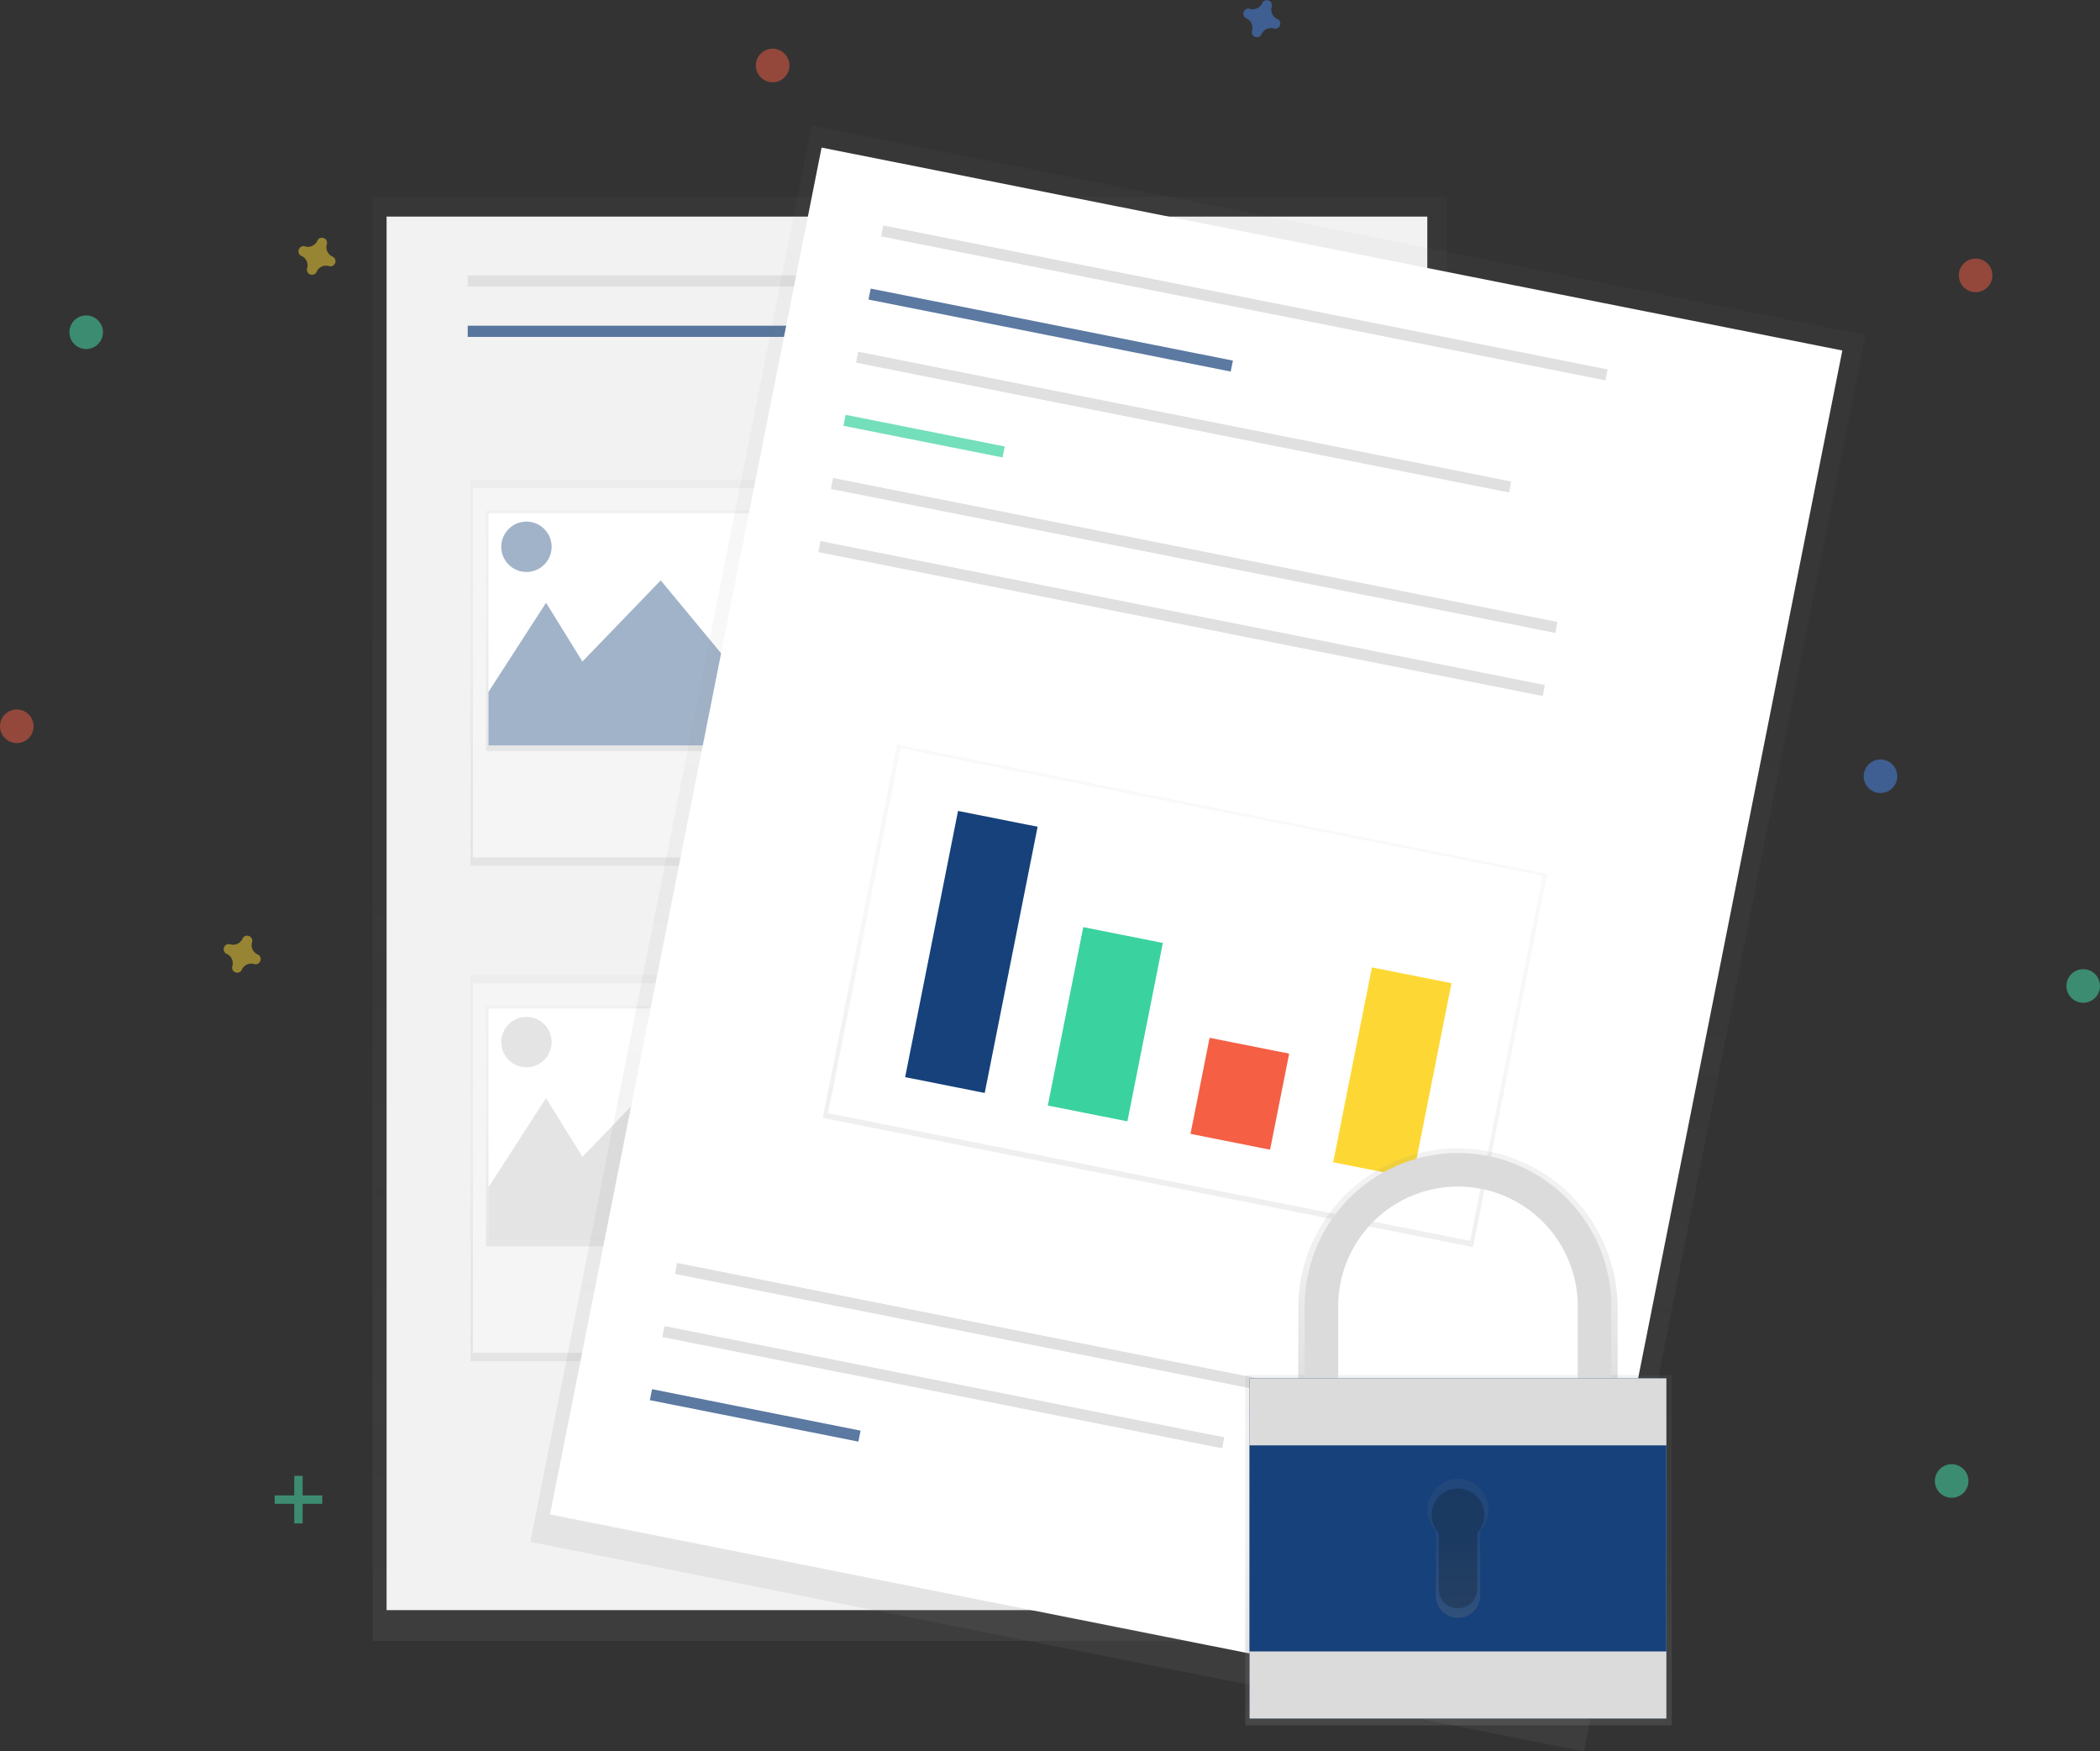 <?xml version="1.0" encoding="utf-8"?>
<svg id="e8f68bdd-4984-4f2e-95b7-7fc8ec281257" data-name="Layer 1" width="918.14" height="765.54" viewBox="0 0 918.14 765.54" xmlns="http://www.w3.org/2000/svg" xmlns:xlink="http://www.w3.org/1999/xlink">
  <rect x="0" y="0" width="918.14" height="765.54" fill="#333333" stroke="none"/>
  <defs>
    <linearGradient id="27aa7b70-b106-4a00-be67-693c8380e41d" x1="397.74" y1="717.25" x2="397.74" y2="86.11" gradientUnits="userSpaceOnUse">
      <stop offset="0" stop-color="gray" stop-opacity="0.25"/>
      <stop offset="0.54" stop-color="gray" stop-opacity="0.12"/>
      <stop offset="1" stop-color="gray" stop-opacity="0.1"/>
    </linearGradient>
    <linearGradient id="46a816da-c484-41ec-8a6f-fbf14454d910" x1="288.88" y1="378.44" x2="288.88" y2="209.65" xlink:href="#27aa7b70-b106-4a00-be67-693c8380e41d"/>
    <linearGradient id="32b634d8-28f1-48d9-a868-f602a2cad942" x1="288.88" y1="328.29" x2="288.88" y2="223.1" xlink:href="#27aa7b70-b106-4a00-be67-693c8380e41d"/>
    <clipPath id="7a4c6aff-0be0-461b-a111-b3ae1b8fbf73" transform="translate(-140.93 -67.23)">
      <rect id="8cc91f6d-19b0-43cc-9c18-2faa83ac34ba" data-name="&lt;Rectangle&gt;" x="354.51" y="291.55" width="150.6" height="101.52" fill="#fff"/>
    </clipPath>
    <linearGradient id="38f1cb81-8fac-4205-a0ff-a33ac00d354c" x1="288.88" y1="594.94" x2="288.88" y2="426.14" xlink:href="#27aa7b70-b106-4a00-be67-693c8380e41d"/>
    <linearGradient id="6fc01aaf-135e-403e-a209-43b2a4fe59f1" x1="288.88" y1="544.79" x2="288.88" y2="439.6" xlink:href="#27aa7b70-b106-4a00-be67-693c8380e41d"/>
    <clipPath id="79ce363a-d134-40e4-9f82-b96d04a36978" transform="translate(-140.93 -67.23)">
      <rect id="5b44e697-61fe-43bd-9a58-5f3e41301748" data-name="&lt;Rectangle&gt;" x="354.51" y="508.05" width="150.6" height="101.52" fill="#fff"/>
    </clipPath>
    <linearGradient id="54803c44-522d-4b9e-9a34-f1f7b43e8483" x1="671.57" y1="760.34" x2="671.57" y2="129.2" gradientTransform="translate(1109.43 -194.1) rotate(90)" xlink:href="#27aa7b70-b106-4a00-be67-693c8380e41d"/>
    <linearGradient id="089a6a47-adaa-499b-aefb-cd6464b62fb8" x1="670.96" y1="553.63" x2="670.96" y2="387.28" gradientTransform="translate(1129.51 -168.41) rotate(90)" xlink:href="#27aa7b70-b106-4a00-be67-693c8380e41d"/>
    <linearGradient id="fd8d88e0-7826-450d-9e0b-001d1be709c2" x1="637.66" y1="754.12" x2="637.66" y2="601.05" xlink:href="#27aa7b70-b106-4a00-be67-693c8380e41d"/>
    <linearGradient id="8d1793c5-b76e-44e2-a52e-569460402331" x1="778.37" y1="673.86" x2="778.37" y2="569.13" xlink:href="#27aa7b70-b106-4a00-be67-693c8380e41d"/>
    <linearGradient id="4745700d-8097-45ff-9f71-625443fc4ad8" x1="778.37" y1="774.41" x2="778.37" y2="713.66" xlink:href="#27aa7b70-b106-4a00-be67-693c8380e41d"/>
  </defs>
  <title>secure data</title>
  <g opacity="0.5">
    <rect x="162.9" y="86.11" width="469.69" height="631.14" fill="url(#27aa7b70-b106-4a00-be67-693c8380e41d)"/>
  </g>
  <rect x="169.02" y="94.67" width="455.01" height="609.12" fill="#f2f2f2"/>
  <rect x="204.49" y="120.36" width="156.56" height="4.89" fill="#e0e0e0"/>
  <rect x="204.49" y="142.37" width="156.56" height="4.89" fill="#16417a" opacity="0.7"/>
  <rect x="384.29" y="120.36" width="156.56" height="4.89" fill="#e0e0e0"/>
  <rect x="408.75" y="259.8" width="156.56" height="4.89" fill="#e0e0e0"/>
  <rect x="412.42" y="273.25" width="156.56" height="4.89" fill="#e0e0e0"/>
  <rect x="419.76" y="286.7" width="156.56" height="4.89" fill="#e0e0e0"/>
  <rect x="408.75" y="476.29" width="156.56" height="4.89" fill="#e0e0e0"/>
  <rect x="412.42" y="489.75" width="156.56" height="4.89" fill="#e0e0e0"/>
  <rect x="419.76" y="503.2" width="156.56" height="4.89" fill="#e0e0e0"/>
  <g opacity="0.5">
    <rect x="205.71" y="209.65" width="166.35" height="168.79" fill="url(#46a816da-c484-41ec-8a6f-fbf14454d910)"/>
  </g>
  <rect x="206.76" y="213.32" width="163.72" height="161.45" fill="#f5f5f5"/>
  <g opacity="0.5">
    <rect x="212.53" y="223.1" width="152.7" height="105.19" fill="url(#32b634d8-28f1-48d9-a868-f602a2cad942)"/>
  </g>
  <rect id="689f37f3-cc41-448d-b172-63ec123bc985" data-name="&lt;Rectangle&gt;" x="213.58" y="224.32" width="150.6" height="101.52" fill="#fff"/>
  <g clip-path="url(#7a4c6aff-0be0-461b-a111-b3ae1b8fbf73)">
    <polygon points="200.82 322.18 238.74 263.46 254.64 289.15 288.88 253.68 318.24 289.15 343.93 236.56 409.98 341.75 195.93 334.41 200.82 322.18" fill="#16417a" opacity="0.4"/>
    <circle cx="230.17" cy="239" r="11.01" fill="#16417a" opacity="0.4"/>
  </g>
  <g opacity="0.5">
    <rect x="205.71" y="426.14" width="166.35" height="168.79" fill="url(#38f1cb81-8fac-4205-a0ff-a33ac00d354c)"/>
  </g>
  <rect x="206.76" y="429.81" width="163.72" height="161.45" fill="#f5f5f5"/>
  <g opacity="0.5">
    <rect x="212.53" y="439.6" width="152.7" height="105.19" fill="url(#6fc01aaf-135e-403e-a209-43b2a4fe59f1)"/>
  </g>
  <rect id="b429ac3a-f8a8-4171-bcce-5b6c002c0714" data-name="&lt;Rectangle&gt;" x="213.58" y="440.82" width="150.6" height="101.52" fill="#fff"/>
  <g clip-path="url(#79ce363a-d134-40e4-9f82-b96d04a36978)">
    <polygon points="200.82 538.67 238.74 479.96 254.64 505.65 288.88 470.18 318.24 505.65 343.93 453.05 409.98 558.24 195.93 550.9 200.82 538.67" fill="#bdbdbd" opacity="0.4"/>
    <circle cx="230.17" cy="455.5" r="11.01" fill="#bdbdbd" opacity="0.4"/>
  </g>
  <g opacity="0.5">
    <rect x="349.09" y="242.63" width="631.14" height="469.69" transform="translate(-74.16 969.06) rotate(-78.76)" fill="url(#54803c44-522d-4b9e-9a34-f1f7b43e8483)"/>
  </g>
  <rect x="359.37" y="247.33" width="609.12" height="455.01" transform="translate(-72.16 966.22) rotate(-78.76)" fill="#fff"/>
  <rect x="523.5" y="197.22" width="322.91" height="4.89" transform="translate(-88.86 -196.94) rotate(11.24)" fill="#e0e0e0"/>
  <rect x="433.36" y="650.7" width="322.91" height="4.89" transform="translate(-2.18 -170.66) rotate(11.24)" fill="#e0e0e0"/>
  <rect x="428.58" y="671.14" width="249.52" height="4.89" transform="translate(1.01 -162.18) rotate(11.24)" fill="#e0e0e0"/>
  <rect x="424.6" y="683.47" width="92.96" height="4.89" transform="translate(1.84 -145.91) rotate(11.24)" fill="#16417a" opacity="0.7"/>
  <rect x="519.57" y="209.08" width="161.45" height="4.89" transform="translate(-88.17 -180.2) rotate(11.24)" fill="#16417a" opacity="0.7"/>
  <rect x="512.84" y="249.31" width="291.11" height="4.89" transform="translate(-79.21 -190.76) rotate(11.24)" fill="#e0e0e0"/>
  <rect x="509.47" y="255.44" width="70.94" height="4.89" transform="translate(-80.19 -168.52) rotate(11.24)" fill="#3ad29f" opacity="0.7"/>
  <rect x="501.56" y="307.59" width="322.91" height="4.89" transform="translate(-67.76 -190.54) rotate(11.24)" fill="#e0e0e0"/>
  <g opacity="0.5">
    <rect x="575.87" y="357.6" width="166.35" height="289.88" transform="translate(-103.27 983.74) rotate(-78.76)" fill="url(#089a6a47-adaa-499b-aefb-cd6464b62fb8)"/>
  </g>
  <rect x="516.06" y="420.61" width="286.22" height="162.68" transform="translate(-30.42 -186.11) rotate(11.24)" fill="#fff"/>
  <rect x="496.08" y="335.18" width="322.91" height="4.89" transform="translate(-62.49 -188.94) rotate(11.24)" fill="#e0e0e0"/>
  <rect x="547.86" y="424.02" width="35.47" height="118.64" transform="translate(-35.84 -168.22) rotate(11.24)" fill="#16417a"/>
  <rect x="606.43" y="475.19" width="35.47" height="79.5" transform="translate(-28.56 -179.03) rotate(11.24)" fill="#3ad29f"/>
  <rect x="665.23" y="523.93" width="35.47" height="42.81" transform="translate(-21.5 -189.92) rotate(11.24)" fill="#f55f44"/>
  <rect x="731.91" y="492.72" width="35.47" height="86.84" transform="translate(-22.02 -203.09) rotate(11.24)" fill="#fdd835"/>
  <g opacity="0.5">
    <rect x="128.65" y="645.09" width="3.67" height="20.79" fill="#47e6b1"/>
    <rect x="269.58" y="712.31" width="3.67" height="20.79" transform="translate(853.2 384.07) rotate(90)" fill="#47e6b1"/>
  </g>
  <path d="M699.44,75.56a4.49,4.49,0,0,1-2.5-5.43,2.16,2.16,0,0,0,.1-.5h0a2.25,2.25,0,0,0-4-1.49h0a2.16,2.16,0,0,0-.25.44,4.49,4.49,0,0,1-5.43,2.5,2.16,2.16,0,0,0-.5-.1h0a2.25,2.25,0,0,0-1.49,4h0a2.16,2.16,0,0,0,.44.25,4.49,4.49,0,0,1,2.5,5.43,2.16,2.16,0,0,0-.1.5h0a2.25,2.25,0,0,0,4,1.49h0a2.16,2.16,0,0,0,.25-.44,4.49,4.49,0,0,1,5.43-2.5,2.16,2.16,0,0,0,.5.1h0a2.25,2.25,0,0,0,1.49-4h0A2.16,2.16,0,0,0,699.44,75.56Z" transform="translate(-140.93 -67.23)" fill="#4d8af0" opacity="0.5"/>
  <path d="M286.33,179.4a4.49,4.49,0,0,1-2.5-5.43,2.16,2.16,0,0,0,.1-.5h0a2.25,2.25,0,0,0-4-1.49h0a2.16,2.16,0,0,0-.25.44,4.49,4.49,0,0,1-5.43,2.5,2.16,2.16,0,0,0-.5-.1h0a2.25,2.25,0,0,0-1.49,4h0a2.16,2.16,0,0,0,.44.25,4.49,4.49,0,0,1,2.5,5.43,2.16,2.16,0,0,0-.1.5h0a2.25,2.25,0,0,0,4,1.49h0a2.16,2.16,0,0,0,.25-.44,4.49,4.49,0,0,1,5.43-2.5,2.16,2.16,0,0,0,.5.1h0a2.25,2.25,0,0,0,1.49-4h0A2.16,2.16,0,0,0,286.33,179.4Z" transform="translate(-140.93 -67.23)" fill="#fdd835" opacity="0.5"/>
  <path d="M253.63,484.46a4.49,4.49,0,0,1-2.5-5.43,2.16,2.16,0,0,0,.1-.5h0a2.25,2.25,0,0,0-4-1.49h0a2.16,2.16,0,0,0-.25.44,4.49,4.49,0,0,1-5.43,2.5,2.16,2.16,0,0,0-.5-.1h0a2.25,2.25,0,0,0-1.49,4h0a2.16,2.16,0,0,0,.44.25,4.49,4.49,0,0,1,2.5,5.43,2.16,2.16,0,0,0-.1.5h0a2.25,2.25,0,0,0,4,1.49h0a2.16,2.16,0,0,0,.25-.44,4.49,4.49,0,0,1,5.43-2.5,2.16,2.16,0,0,0,.5.1h0a2.25,2.25,0,0,0,1.49-4h0A2.16,2.16,0,0,0,253.63,484.46Z" transform="translate(-140.93 -67.23)" fill="#fdd835" opacity="0.5"/>
  <circle cx="337.81" cy="28.62" r="7.34" fill="#f55f44" opacity="0.5"/>
  <circle cx="7.34" cy="317.46" r="7.34" fill="#f55f44" opacity="0.5"/>
  <circle cx="863.76" cy="120.36" r="7.34" fill="#f55f44" opacity="0.5"/>
  <circle cx="822.17" cy="339.3" r="7.34" fill="#4d8af0" opacity="0.5"/>
  <circle cx="37.68" cy="145.22" r="7.34" fill="#47e6b1" opacity="0.5"/>
  <circle cx="853.29" cy="647.34" r="7.34" fill="#47e6b1" opacity="0.5"/>
  <circle cx="910.8" cy="430.97" r="7.34" fill="#47e6b1" opacity="0.5"/>
  <rect x="544.42" y="601.05" width="186.48" height="153.07" fill="url(#fd8d88e0-7826-450d-9e0b-001d1be709c2)"/>
  <path d="M723.82,639a54.55,54.55,0,0,1,109.1,0v34.91h15.27V639a69.82,69.82,0,0,0-139.65,0v34.91h15.27Z" transform="translate(-140.93 -67.23)" fill="url(#8d1793c5-b76e-44e2-a52e-569460402331)"/>
  <path d="M726,638.25a52.37,52.37,0,1,1,104.74,0v33.52H845.4V638.25a67,67,0,0,0-134.06,0v33.52H726Z" style="fill: rgb(219, 219, 219);" transform="translate(-140.93 -67.23)"/>
  <rect x="546.32" y="602.45" width="182.24" height="148.73" fill="#16417a"/>
  <rect x="546.32" y="602.45" width="182.24" height="148.73" style="fill: rgb(219, 219, 219);"/>
  <rect x="546.32" y="631.77" width="182.24" height="90.07" fill="#16417a"/>
  <path d="M791.73,727a13.36,13.36,0,1,0-23.08,9.15v28.51a9.72,9.72,0,0,0,19.44,0V736.18A13.3,13.3,0,0,0,791.73,727Z" transform="translate(-140.93 -67.23)" fill="url(#4745700d-8097-45ff-9f71-625443fc4ad8)"/>
  <path d="M789.89,729.38a11.52,11.52,0,1,0-19.9,7.89v24.58a8.38,8.38,0,1,0,16.76,0V737.27A11.47,11.47,0,0,0,789.89,729.38Z" transform="translate(-140.93 -67.23)" opacity="0.2" style=""/>
</svg>
